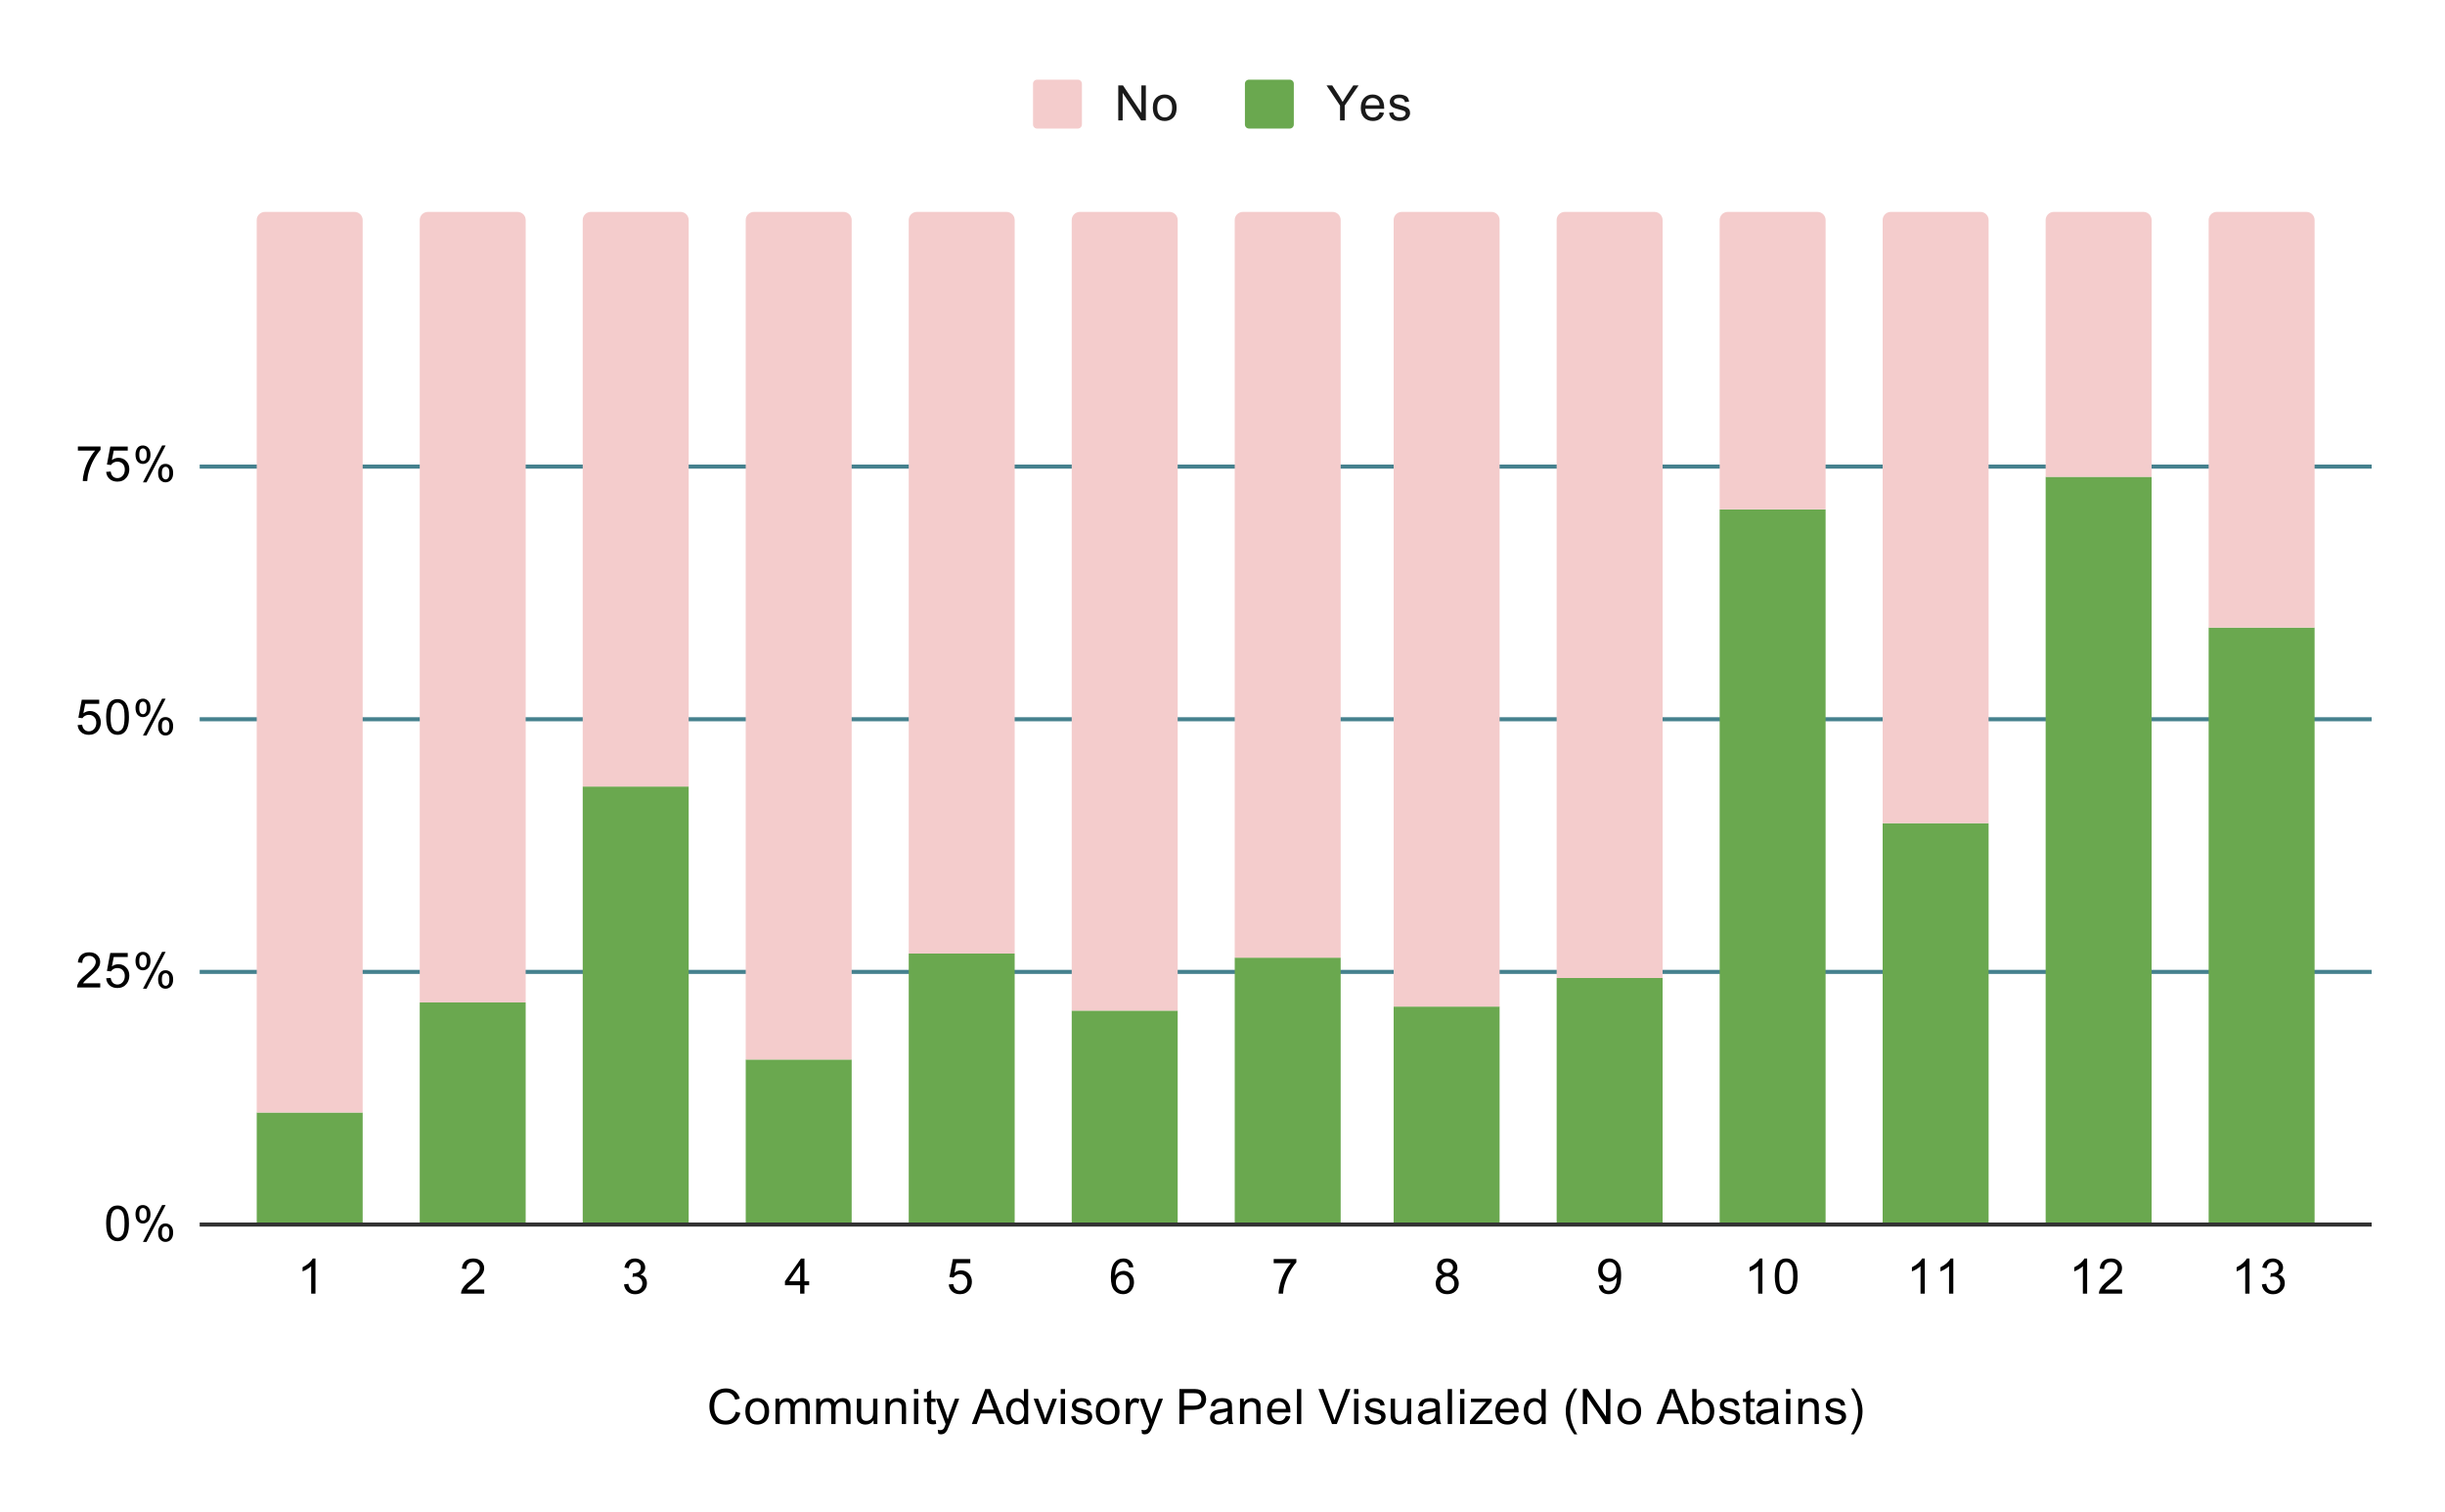 <svg version="1.1" viewBox="0.0 0.0 600.0 371.0" fill="none" stroke="none" stroke-linecap="square" stroke-miterlimit="10" width="600" height="371" xmlns:xlink="http://www.w3.org/1999/xlink" xmlns="http://www.w3.org/2000/svg"><path fill="#ffffff" d="M0 0L600.0 0L600.0 371.0L0 371.0L0 0Z" fill-rule="nonzero"/><path stroke="#333333" stroke-width="1.0" stroke-linecap="butt" d="M49.5 300.5L581.5 300.5" fill-rule="nonzero"/><path stroke="#45818e" stroke-width="1.0" stroke-linecap="butt" d="M49.5 238.5L581.5 238.5" fill-rule="nonzero"/><path stroke="#45818e" stroke-width="1.0" stroke-linecap="butt" d="M49.5 176.5L581.5 176.5" fill-rule="nonzero"/><path stroke="#45818e" stroke-width="1.0" stroke-linecap="butt" d="M49.5 114.5L581.5 114.5" fill-rule="nonzero"/><clipPath id="id_0"><path d="M49.55 51.917L581.45 51.917L581.45 300.45L49.55 300.45L49.55 51.917Z" clip-rule="nonzero"/></clipPath><path stroke="#000000" stroke-width="0.0" stroke-linecap="butt" stroke-opacity="0.0" clip-path="url(#id_0)" d="M89.0 300.0L63.0 300.0L63.0 273.0L89.0 273.0Z" fill-rule="nonzero"/><path fill="#6aa84f" clip-path="url(#id_0)" d="M89.0 300.0L63.0 300.0L63.0 273.0L89.0 273.0Z" fill-rule="nonzero"/><path stroke="#000000" stroke-width="0.0" stroke-linecap="butt" stroke-opacity="0.0" clip-path="url(#id_0)" d="M129.0 300.0L103.0 300.0L103.0 246.0L129.0 246.0Z" fill-rule="nonzero"/><path fill="#6aa84f" clip-path="url(#id_0)" d="M129.0 300.0L103.0 300.0L103.0 246.0L129.0 246.0Z" fill-rule="nonzero"/><path stroke="#000000" stroke-width="0.0" stroke-linecap="butt" stroke-opacity="0.0" clip-path="url(#id_0)" d="M169.0 300.0L143.0 300.0L143.0 193.0L169.0 193.0Z" fill-rule="nonzero"/><path fill="#6aa84f" clip-path="url(#id_0)" d="M169.0 300.0L143.0 300.0L143.0 193.0L169.0 193.0Z" fill-rule="nonzero"/><path stroke="#000000" stroke-width="0.0" stroke-linecap="butt" stroke-opacity="0.0" clip-path="url(#id_0)" d="M209.0 300.0L183.0 300.0L183.0 260.0L209.0 260.0Z" fill-rule="nonzero"/><path fill="#6aa84f" clip-path="url(#id_0)" d="M209.0 300.0L183.0 300.0L183.0 260.0L209.0 260.0Z" fill-rule="nonzero"/><path stroke="#000000" stroke-width="0.0" stroke-linecap="butt" stroke-opacity="0.0" clip-path="url(#id_0)" d="M249.0 300.0L223.0 300.0L223.0 234.0L249.0 234.0Z" fill-rule="nonzero"/><path fill="#6aa84f" clip-path="url(#id_0)" d="M249.0 300.0L223.0 300.0L223.0 234.0L249.0 234.0Z" fill-rule="nonzero"/><path stroke="#000000" stroke-width="0.0" stroke-linecap="butt" stroke-opacity="0.0" clip-path="url(#id_0)" d="M289.0 300.0L263.0 300.0L263.0 248.0L289.0 248.0Z" fill-rule="nonzero"/><path fill="#6aa84f" clip-path="url(#id_0)" d="M289.0 300.0L263.0 300.0L263.0 248.0L289.0 248.0Z" fill-rule="nonzero"/><path stroke="#000000" stroke-width="0.0" stroke-linecap="butt" stroke-opacity="0.0" clip-path="url(#id_0)" d="M329.0 300.0L303.0 300.0L303.0 235.0L329.0 235.0Z" fill-rule="nonzero"/><path fill="#6aa84f" clip-path="url(#id_0)" d="M329.0 300.0L303.0 300.0L303.0 235.0L329.0 235.0Z" fill-rule="nonzero"/><path stroke="#000000" stroke-width="0.0" stroke-linecap="butt" stroke-opacity="0.0" clip-path="url(#id_0)" d="M368.0 300.0L342.0 300.0L342.0 247.0L368.0 247.0Z" fill-rule="nonzero"/><path fill="#6aa84f" clip-path="url(#id_0)" d="M368.0 300.0L342.0 300.0L342.0 247.0L368.0 247.0Z" fill-rule="nonzero"/><path stroke="#000000" stroke-width="0.0" stroke-linecap="butt" stroke-opacity="0.0" clip-path="url(#id_0)" d="M408.0 300.0L382.0 300.0L382.0 240.0L408.0 240.0Z" fill-rule="nonzero"/><path fill="#6aa84f" clip-path="url(#id_0)" d="M408.0 300.0L382.0 300.0L382.0 240.0L408.0 240.0Z" fill-rule="nonzero"/><path stroke="#000000" stroke-width="0.0" stroke-linecap="butt" stroke-opacity="0.0" clip-path="url(#id_0)" d="M448.0 300.0L422.0 300.0L422.0 125.0L448.0 125.0Z" fill-rule="nonzero"/><path fill="#6aa84f" clip-path="url(#id_0)" d="M448.0 300.0L422.0 300.0L422.0 125.0L448.0 125.0Z" fill-rule="nonzero"/><path stroke="#000000" stroke-width="0.0" stroke-linecap="butt" stroke-opacity="0.0" clip-path="url(#id_0)" d="M488.0 300.0L462.0 300.0L462.0 202.0L488.0 202.0Z" fill-rule="nonzero"/><path fill="#6aa84f" clip-path="url(#id_0)" d="M488.0 300.0L462.0 300.0L462.0 202.0L488.0 202.0Z" fill-rule="nonzero"/><path stroke="#000000" stroke-width="0.0" stroke-linecap="butt" stroke-opacity="0.0" clip-path="url(#id_0)" d="M528.0 300.0L502.0 300.0L502.0 117.0L528.0 117.0Z" fill-rule="nonzero"/><path fill="#6aa84f" clip-path="url(#id_0)" d="M528.0 300.0L502.0 300.0L502.0 117.0L528.0 117.0Z" fill-rule="nonzero"/><path stroke="#000000" stroke-width="0.0" stroke-linecap="butt" stroke-opacity="0.0" clip-path="url(#id_0)" d="M568.0 300.0L542.0 300.0L542.0 154.0L568.0 154.0Z" fill-rule="nonzero"/><path fill="#6aa84f" clip-path="url(#id_0)" d="M568.0 300.0L542.0 300.0L542.0 154.0L568.0 154.0Z" fill-rule="nonzero"/><path stroke="#000000" stroke-width="0.0" stroke-linecap="butt" stroke-opacity="0.0" clip-path="url(#id_0)" d="M89.0 273.0L63.0 273.0L63.0 54.0C63.0 52.895 63.895 52.0 65.0 52.0L87.0 52.0C88.105 52.0 89.0 52.895 89.0 54.0Z" fill-rule="nonzero"/><path fill="#f4cccc" clip-path="url(#id_0)" d="M89.0 273.0L63.0 273.0L63.0 54.0C63.0 52.895 63.895 52.0 65.0 52.0L87.0 52.0C88.105 52.0 89.0 52.895 89.0 54.0Z" fill-rule="nonzero"/><path stroke="#000000" stroke-width="0.0" stroke-linecap="butt" stroke-opacity="0.0" clip-path="url(#id_0)" d="M129.0 246.0L103.0 246.0L103.0 54.0C103.0 52.895 103.895 52.0 105.0 52.0L127.0 52.0C128.105 52.0 129.0 52.895 129.0 54.0Z" fill-rule="nonzero"/><path fill="#f4cccc" clip-path="url(#id_0)" d="M129.0 246.0L103.0 246.0L103.0 54.0C103.0 52.895 103.895 52.0 105.0 52.0L127.0 52.0C128.105 52.0 129.0 52.895 129.0 54.0Z" fill-rule="nonzero"/><path stroke="#000000" stroke-width="0.0" stroke-linecap="butt" stroke-opacity="0.0" clip-path="url(#id_0)" d="M169.0 193.0L143.0 193.0L143.0 54.0C143.0 52.895 143.895 52.0 145.0 52.0L167.0 52.0C168.105 52.0 169.0 52.895 169.0 54.0Z" fill-rule="nonzero"/><path fill="#f4cccc" clip-path="url(#id_0)" d="M169.0 193.0L143.0 193.0L143.0 54.0C143.0 52.895 143.895 52.0 145.0 52.0L167.0 52.0C168.105 52.0 169.0 52.895 169.0 54.0Z" fill-rule="nonzero"/><path stroke="#000000" stroke-width="0.0" stroke-linecap="butt" stroke-opacity="0.0" clip-path="url(#id_0)" d="M209.0 260.0L183.0 260.0L183.0 54.0C183.0 52.895 183.895 52.0 185.0 52.0L207.0 52.0C208.105 52.0 209.0 52.895 209.0 54.0Z" fill-rule="nonzero"/><path fill="#f4cccc" clip-path="url(#id_0)" d="M209.0 260.0L183.0 260.0L183.0 54.0C183.0 52.895 183.895 52.0 185.0 52.0L207.0 52.0C208.105 52.0 209.0 52.895 209.0 54.0Z" fill-rule="nonzero"/><path stroke="#000000" stroke-width="0.0" stroke-linecap="butt" stroke-opacity="0.0" clip-path="url(#id_0)" d="M249.0 234.0L223.0 234.0L223.0 54.0C223.0 52.895 223.895 52.0 225.0 52.0L247.0 52.0C248.105 52.0 249.0 52.895 249.0 54.0Z" fill-rule="nonzero"/><path fill="#f4cccc" clip-path="url(#id_0)" d="M249.0 234.0L223.0 234.0L223.0 54.0C223.0 52.895 223.895 52.0 225.0 52.0L247.0 52.0C248.105 52.0 249.0 52.895 249.0 54.0Z" fill-rule="nonzero"/><path stroke="#000000" stroke-width="0.0" stroke-linecap="butt" stroke-opacity="0.0" clip-path="url(#id_0)" d="M289.0 248.0L263.0 248.0L263.0 54.0C263.0 52.895 263.895 52.0 265.0 52.0L287.0 52.0C288.105 52.0 289.0 52.895 289.0 54.0Z" fill-rule="nonzero"/><path fill="#f4cccc" clip-path="url(#id_0)" d="M289.0 248.0L263.0 248.0L263.0 54.0C263.0 52.895 263.895 52.0 265.0 52.0L287.0 52.0C288.105 52.0 289.0 52.895 289.0 54.0Z" fill-rule="nonzero"/><path stroke="#000000" stroke-width="0.0" stroke-linecap="butt" stroke-opacity="0.0" clip-path="url(#id_0)" d="M329.0 235.0L303.0 235.0L303.0 54.0C303.0 52.895 303.895 52.0 305.0 52.0L327.0 52.0C328.105 52.0 329.0 52.895 329.0 54.0Z" fill-rule="nonzero"/><path fill="#f4cccc" clip-path="url(#id_0)" d="M329.0 235.0L303.0 235.0L303.0 54.0C303.0 52.895 303.895 52.0 305.0 52.0L327.0 52.0C328.105 52.0 329.0 52.895 329.0 54.0Z" fill-rule="nonzero"/><path stroke="#000000" stroke-width="0.0" stroke-linecap="butt" stroke-opacity="0.0" clip-path="url(#id_0)" d="M368.0 247.0L342.0 247.0L342.0 54.0C342.0 52.895 342.895 52.0 344.0 52.0L366.0 52.0C367.105 52.0 368.0 52.895 368.0 54.0Z" fill-rule="nonzero"/><path fill="#f4cccc" clip-path="url(#id_0)" d="M368.0 247.0L342.0 247.0L342.0 54.0C342.0 52.895 342.895 52.0 344.0 52.0L366.0 52.0C367.105 52.0 368.0 52.895 368.0 54.0Z" fill-rule="nonzero"/><path stroke="#000000" stroke-width="0.0" stroke-linecap="butt" stroke-opacity="0.0" clip-path="url(#id_0)" d="M408.0 240.0L382.0 240.0L382.0 54.0C382.0 52.895 382.895 52.0 384.0 52.0L406.0 52.0C407.105 52.0 408.0 52.895 408.0 54.0Z" fill-rule="nonzero"/><path fill="#f4cccc" clip-path="url(#id_0)" d="M408.0 240.0L382.0 240.0L382.0 54.0C382.0 52.895 382.895 52.0 384.0 52.0L406.0 52.0C407.105 52.0 408.0 52.895 408.0 54.0Z" fill-rule="nonzero"/><path stroke="#000000" stroke-width="0.0" stroke-linecap="butt" stroke-opacity="0.0" clip-path="url(#id_0)" d="M448.0 125.0L422.0 125.0L422.0 54.0C422.0 52.895 422.895 52.0 424.0 52.0L446.0 52.0C447.105 52.0 448.0 52.895 448.0 54.0Z" fill-rule="nonzero"/><path fill="#f4cccc" clip-path="url(#id_0)" d="M448.0 125.0L422.0 125.0L422.0 54.0C422.0 52.895 422.895 52.0 424.0 52.0L446.0 52.0C447.105 52.0 448.0 52.895 448.0 54.0Z" fill-rule="nonzero"/><path stroke="#000000" stroke-width="0.0" stroke-linecap="butt" stroke-opacity="0.0" clip-path="url(#id_0)" d="M488.0 202.0L462.0 202.0L462.0 54.0C462.0 52.895 462.895 52.0 464.0 52.0L486.0 52.0C487.105 52.0 488.0 52.895 488.0 54.0Z" fill-rule="nonzero"/><path fill="#f4cccc" clip-path="url(#id_0)" d="M488.0 202.0L462.0 202.0L462.0 54.0C462.0 52.895 462.895 52.0 464.0 52.0L486.0 52.0C487.105 52.0 488.0 52.895 488.0 54.0Z" fill-rule="nonzero"/><path stroke="#000000" stroke-width="0.0" stroke-linecap="butt" stroke-opacity="0.0" clip-path="url(#id_0)" d="M528.0 117.0L502.0 117.0L502.0 54.0C502.0 52.895 502.895 52.0 504.0 52.0L526.0 52.0C527.105 52.0 528.0 52.895 528.0 54.0Z" fill-rule="nonzero"/><path fill="#f4cccc" clip-path="url(#id_0)" d="M528.0 117.0L502.0 117.0L502.0 54.0C502.0 52.895 502.895 52.0 504.0 52.0L526.0 52.0C527.105 52.0 528.0 52.895 528.0 54.0Z" fill-rule="nonzero"/><path stroke="#000000" stroke-width="0.0" stroke-linecap="butt" stroke-opacity="0.0" clip-path="url(#id_0)" d="M568.0 154.0L542.0 154.0L542.0 54.0C542.0 52.895 542.895 52.0 544.0 52.0L566.0 52.0C567.105 52.0 568.0 52.895 568.0 54.0Z" fill-rule="nonzero"/><path fill="#f4cccc" clip-path="url(#id_0)" d="M568.0 154.0L542.0 154.0L542.0 54.0C542.0 52.895 542.895 52.0 544.0 52.0L566.0 52.0C567.105 52.0 568.0 52.895 568.0 54.0Z" fill-rule="nonzero"/><path fill="#000000" d="M180.562 346.434L181.688 346.731Q181.328 348.122 180.406 348.856Q179.484 349.591 178.141 349.591Q176.75 349.591 175.875 349.028Q175.0 348.466 174.547 347.403Q174.094 346.325 174.094 345.091Q174.094 343.747 174.609 342.747Q175.125 341.747 176.062 341.231Q177.016 340.716 178.156 340.716Q179.438 340.716 180.312 341.372Q181.203 342.028 181.547 343.216L180.422 343.481Q180.125 342.544 179.547 342.122Q178.984 341.684 178.125 341.684Q177.141 341.684 176.469 342.169Q175.812 342.637 175.531 343.434Q175.266 344.231 175.266 345.091Q175.266 346.184 175.578 346.997Q175.906 347.809 176.578 348.216Q177.25 348.622 178.047 348.622Q179.0 348.622 179.656 348.075Q180.328 347.528 180.562 346.434ZM182.906 346.341Q182.906 344.606 183.859 343.778Q184.656 343.091 185.812 343.091Q187.094 343.091 187.906 343.934Q188.734 344.762 188.734 346.247Q188.734 347.45 188.375 348.137Q188.016 348.825 187.312 349.216Q186.625 349.591 185.812 349.591Q184.516 349.591 183.703 348.762Q182.906 347.919 182.906 346.341ZM183.984 346.341Q183.984 347.528 184.5 348.122Q185.031 348.716 185.812 348.716Q186.609 348.716 187.125 348.122Q187.641 347.528 187.641 346.309Q187.641 345.153 187.109 344.559Q186.594 343.966 185.812 343.966Q185.031 343.966 184.5 344.559Q183.984 345.137 183.984 346.341ZM190.297 349.45L190.297 343.231L191.234 343.231L191.234 344.106Q191.531 343.637 192.016 343.372Q192.5 343.091 193.125 343.091Q193.812 343.091 194.25 343.372Q194.703 343.653 194.875 344.169Q195.625 343.091 196.797 343.091Q197.734 343.091 198.219 343.606Q198.719 344.106 198.719 345.184L198.719 349.45L197.672 349.45L197.672 345.528Q197.672 344.903 197.562 344.622Q197.469 344.341 197.203 344.169Q196.938 343.997 196.562 343.997Q195.906 343.997 195.469 344.434Q195.047 344.872 195.047 345.841L195.047 349.45L193.984 349.45L193.984 345.403Q193.984 344.7 193.719 344.356Q193.469 343.997 192.891 343.997Q192.438 343.997 192.062 344.231Q191.688 344.466 191.516 344.919Q191.344 345.372 191.344 346.216L191.344 349.45L190.297 349.45ZM200.297 349.45L200.297 343.231L201.234 343.231L201.234 344.106Q201.531 343.637 202.016 343.372Q202.5 343.091 203.125 343.091Q203.812 343.091 204.25 343.372Q204.703 343.653 204.875 344.169Q205.625 343.091 206.797 343.091Q207.734 343.091 208.219 343.606Q208.719 344.106 208.719 345.184L208.719 349.45L207.672 349.45L207.672 345.528Q207.672 344.903 207.562 344.622Q207.469 344.341 207.203 344.169Q206.938 343.997 206.562 343.997Q205.906 343.997 205.469 344.434Q205.047 344.872 205.047 345.841L205.047 349.45L203.984 349.45L203.984 345.403Q203.984 344.7 203.719 344.356Q203.469 343.997 202.891 343.997Q202.438 343.997 202.062 344.231Q201.688 344.466 201.516 344.919Q201.344 345.372 201.344 346.216L201.344 349.45L200.297 349.45ZM214.375 349.45L214.375 348.528Q213.641 349.591 212.391 349.591Q211.844 349.591 211.359 349.387Q210.891 349.169 210.656 348.856Q210.422 348.528 210.328 348.059Q210.266 347.762 210.266 347.075L210.266 343.231L211.328 343.231L211.328 346.684Q211.328 347.497 211.391 347.794Q211.484 348.2 211.797 348.45Q212.125 348.684 212.609 348.684Q213.078 348.684 213.484 348.45Q213.906 348.2 214.078 347.778Q214.266 347.356 214.266 346.559L214.266 343.231L215.312 343.231L215.312 349.45L214.375 349.45ZM217.297 349.45L217.297 343.231L218.234 343.231L218.234 344.106Q218.922 343.091 220.219 343.091Q220.781 343.091 221.25 343.294Q221.734 343.497 221.969 343.825Q222.203 344.153 222.297 344.591Q222.344 344.887 222.344 345.622L222.344 349.45L221.297 349.45L221.297 345.669Q221.297 345.012 221.172 344.7Q221.047 344.387 220.734 344.2Q220.422 343.997 220.0 343.997Q219.328 343.997 218.828 344.434Q218.344 344.856 218.344 346.044L218.344 349.45L217.297 349.45ZM224.297 342.075L224.297 340.856L225.359 340.856L225.359 342.075L224.297 342.075ZM224.297 349.45L224.297 343.231L225.359 343.231L225.359 349.45L224.297 349.45ZM229.594 348.512L229.75 349.434Q229.297 349.528 228.953 349.528Q228.375 349.528 228.062 349.356Q227.75 349.169 227.609 348.872Q227.484 348.575 227.484 347.622L227.484 344.044L226.719 344.044L226.719 343.231L227.484 343.231L227.484 341.684L228.531 341.059L228.531 343.231L229.594 343.231L229.594 344.044L228.531 344.044L228.531 347.684Q228.531 348.137 228.578 348.262Q228.641 348.387 228.766 348.466Q228.891 348.544 229.125 348.544Q229.312 348.544 229.594 348.512ZM230.25 351.841L230.125 350.856Q230.469 350.95 230.734 350.95Q231.078 350.95 231.281 350.825Q231.5 350.716 231.641 350.512Q231.734 350.341 231.969 349.716Q231.984 349.637 232.062 349.466L229.688 343.231L230.828 343.231L232.125 346.825Q232.375 347.512 232.578 348.278Q232.766 347.544 233.016 346.856L234.344 343.231L235.391 343.231L233.031 349.559Q232.641 350.575 232.438 350.966Q232.156 351.497 231.781 351.731Q231.422 351.981 230.922 351.981Q230.625 351.981 230.25 351.841ZM238.484 349.45L241.781 340.856L243.0 340.856L246.516 349.45L245.234 349.45L244.219 346.841L240.641 346.841L239.688 349.45L238.484 349.45ZM240.969 345.919L243.875 345.919L242.984 343.544Q242.562 342.466 242.375 341.762Q242.203 342.591 241.906 343.403L240.969 345.919ZM251.328 349.45L251.328 348.669Q250.734 349.591 249.594 349.591Q248.844 349.591 248.219 349.184Q247.594 348.762 247.25 348.028Q246.906 347.294 246.906 346.341Q246.906 345.419 247.219 344.653Q247.531 343.887 248.156 343.497Q248.781 343.091 249.547 343.091Q250.109 343.091 250.547 343.325Q250.984 343.559 251.266 343.934L251.266 340.856L252.312 340.856L252.312 349.45L251.328 349.45ZM248.0 346.341Q248.0 347.544 248.5 348.137Q249.0 348.716 249.688 348.716Q250.375 348.716 250.859 348.153Q251.344 347.591 251.344 346.434Q251.344 345.153 250.844 344.559Q250.359 343.966 249.641 343.966Q248.938 343.966 248.469 344.544Q248.0 345.106 248.0 346.341ZM256.016 349.45L253.656 343.231L254.766 343.231L256.109 346.95Q256.312 347.559 256.5 348.2Q256.641 347.716 256.891 347.028L258.281 343.231L259.359 343.231L257.0 349.45L256.016 349.45ZM260.297 342.075L260.297 340.856L261.359 340.856L261.359 342.075L260.297 342.075ZM260.297 349.45L260.297 343.231L261.359 343.231L261.359 349.45L260.297 349.45ZM262.875 347.591L263.906 347.434Q264.0 348.059 264.391 348.387Q264.797 348.716 265.531 348.716Q266.25 348.716 266.594 348.434Q266.953 348.137 266.953 347.731Q266.953 347.372 266.641 347.169Q266.422 347.028 265.562 346.809Q264.406 346.512 263.953 346.309Q263.516 346.091 263.281 345.716Q263.047 345.341 263.047 344.872Q263.047 344.466 263.234 344.106Q263.422 343.747 263.75 343.512Q264.0 343.341 264.422 343.216Q264.844 343.091 265.344 343.091Q266.062 343.091 266.609 343.309Q267.172 343.512 267.438 343.872Q267.703 344.231 267.797 344.825L266.766 344.966Q266.703 344.497 266.359 344.231Q266.031 343.95 265.406 343.95Q264.688 343.95 264.375 344.2Q264.062 344.434 264.062 344.762Q264.062 344.966 264.188 345.122Q264.328 345.294 264.594 345.403Q264.75 345.466 265.531 345.669Q266.656 345.981 267.094 346.169Q267.531 346.356 267.781 346.716Q268.031 347.075 268.031 347.622Q268.031 348.153 267.719 348.622Q267.422 349.075 266.844 349.341Q266.266 349.591 265.531 349.591Q264.312 349.591 263.672 349.091Q263.047 348.575 262.875 347.591ZM268.906 346.341Q268.906 344.606 269.859 343.778Q270.656 343.091 271.812 343.091Q273.094 343.091 273.906 343.934Q274.734 344.762 274.734 346.247Q274.734 347.45 274.375 348.137Q274.016 348.825 273.312 349.216Q272.625 349.591 271.812 349.591Q270.516 349.591 269.703 348.762Q268.906 347.919 268.906 346.341ZM269.984 346.341Q269.984 347.528 270.5 348.122Q271.031 348.716 271.812 348.716Q272.609 348.716 273.125 348.122Q273.641 347.528 273.641 346.309Q273.641 345.153 273.109 344.559Q272.594 343.966 271.812 343.966Q271.031 343.966 270.5 344.559Q269.984 345.137 269.984 346.341ZM276.281 349.45L276.281 343.231L277.234 343.231L277.234 344.169Q277.594 343.512 277.891 343.309Q278.203 343.091 278.578 343.091Q279.109 343.091 279.656 343.419L279.297 344.403Q278.906 344.169 278.531 344.169Q278.172 344.169 277.891 344.387Q277.625 344.591 277.516 344.966Q277.328 345.528 277.328 346.184L277.328 349.45L276.281 349.45ZM280.25 351.841L280.125 350.856Q280.469 350.95 280.734 350.95Q281.078 350.95 281.281 350.825Q281.5 350.716 281.641 350.512Q281.734 350.341 281.969 349.716Q281.984 349.637 282.062 349.466L279.688 343.231L280.828 343.231L282.125 346.825Q282.375 347.512 282.578 348.278Q282.766 347.544 283.016 346.856L284.344 343.231L285.391 343.231L283.031 349.559Q282.641 350.575 282.438 350.966Q282.156 351.497 281.781 351.731Q281.422 351.981 280.922 351.981Q280.625 351.981 280.25 351.841ZM289.422 349.45L289.422 340.856L292.672 340.856Q293.516 340.856 293.969 340.934Q294.609 341.044 295.031 341.341Q295.469 341.637 295.719 342.169Q295.984 342.7 295.984 343.341Q295.984 344.434 295.281 345.2Q294.594 345.95 292.766 345.95L290.562 345.95L290.562 349.45L289.422 349.45ZM290.562 344.95L292.781 344.95Q293.891 344.95 294.344 344.544Q294.812 344.122 294.812 343.372Q294.812 342.841 294.531 342.466Q294.266 342.075 293.828 341.95Q293.531 341.872 292.766 341.872L290.562 341.872L290.562 344.95ZM301.359 348.684Q300.766 349.184 300.219 349.387Q299.688 349.591 299.062 349.591Q298.031 349.591 297.484 349.091Q296.938 348.591 296.938 347.809Q296.938 347.356 297.141 346.981Q297.344 346.591 297.688 346.372Q298.031 346.137 298.453 346.028Q298.75 345.934 299.391 345.856Q300.656 345.716 301.266 345.497Q301.266 345.278 301.266 345.231Q301.266 344.575 300.969 344.309Q300.562 343.966 299.766 343.966Q299.031 343.966 298.672 344.231Q298.312 344.481 298.141 345.137L297.109 344.997Q297.25 344.341 297.578 343.934Q297.906 343.528 298.516 343.309Q299.125 343.091 299.922 343.091Q300.719 343.091 301.219 343.278Q301.719 343.466 301.953 343.747Q302.188 344.028 302.281 344.466Q302.328 344.731 302.328 345.434L302.328 346.841Q302.328 348.309 302.391 348.7Q302.469 349.091 302.672 349.45L301.562 349.45Q301.406 349.122 301.359 348.684ZM301.266 346.325Q300.688 346.559 299.547 346.731Q298.891 346.825 298.625 346.95Q298.359 347.059 298.203 347.278Q298.062 347.497 298.062 347.778Q298.062 348.2 298.375 348.481Q298.703 348.762 299.312 348.762Q299.922 348.762 300.391 348.497Q300.875 348.231 301.094 347.762Q301.266 347.403 301.266 346.716L301.266 346.325ZM304.297 349.45L304.297 343.231L305.234 343.231L305.234 344.106Q305.922 343.091 307.219 343.091Q307.781 343.091 308.25 343.294Q308.734 343.497 308.969 343.825Q309.203 344.153 309.297 344.591Q309.344 344.887 309.344 345.622L309.344 349.45L308.297 349.45L308.297 345.669Q308.297 345.012 308.172 344.7Q308.047 344.387 307.734 344.2Q307.422 343.997 307.0 343.997Q306.328 343.997 305.828 344.434Q305.344 344.856 305.344 346.044L305.344 349.45L304.297 349.45ZM315.547 347.45L316.641 347.575Q316.391 348.528 315.688 349.059Q314.984 349.591 313.906 349.591Q312.547 349.591 311.734 348.747Q310.938 347.903 310.938 346.387Q310.938 344.825 311.75 343.966Q312.562 343.091 313.844 343.091Q315.094 343.091 315.875 343.934Q316.672 344.778 316.672 346.325Q316.672 346.419 316.672 346.606L312.031 346.606Q312.094 347.637 312.609 348.184Q313.125 348.716 313.906 348.716Q314.484 348.716 314.891 348.419Q315.312 348.106 315.547 347.45ZM312.094 345.747L315.562 345.747Q315.5 344.95 315.172 344.559Q314.656 343.95 313.859 343.95Q313.125 343.95 312.625 344.434Q312.141 344.919 312.094 345.747ZM318.266 349.45L318.266 340.856L319.328 340.856L319.328 349.45L318.266 349.45ZM326.875 349.45L323.547 340.856L324.781 340.856L327.016 347.106Q327.281 347.856 327.469 348.512Q327.672 347.809 327.938 347.106L330.25 340.856L331.406 340.856L328.047 349.45L326.875 349.45ZM332.297 342.075L332.297 340.856L333.359 340.856L333.359 342.075L332.297 342.075ZM332.297 349.45L332.297 343.231L333.359 343.231L333.359 349.45L332.297 349.45ZM334.875 347.591L335.906 347.434Q336.0 348.059 336.391 348.387Q336.797 348.716 337.531 348.716Q338.25 348.716 338.594 348.434Q338.953 348.137 338.953 347.731Q338.953 347.372 338.641 347.169Q338.422 347.028 337.562 346.809Q336.406 346.512 335.953 346.309Q335.516 346.091 335.281 345.716Q335.047 345.341 335.047 344.872Q335.047 344.466 335.234 344.106Q335.422 343.747 335.75 343.512Q336.0 343.341 336.422 343.216Q336.844 343.091 337.344 343.091Q338.062 343.091 338.609 343.309Q339.172 343.512 339.438 343.872Q339.703 344.231 339.797 344.825L338.766 344.966Q338.703 344.497 338.359 344.231Q338.031 343.95 337.406 343.95Q336.688 343.95 336.375 344.2Q336.062 344.434 336.062 344.762Q336.062 344.966 336.188 345.122Q336.328 345.294 336.594 345.403Q336.75 345.466 337.531 345.669Q338.656 345.981 339.094 346.169Q339.531 346.356 339.781 346.716Q340.031 347.075 340.031 347.622Q340.031 348.153 339.719 348.622Q339.422 349.075 338.844 349.341Q338.266 349.591 337.531 349.591Q336.312 349.591 335.672 349.091Q335.047 348.575 334.875 347.591ZM345.375 349.45L345.375 348.528Q344.641 349.591 343.391 349.591Q342.844 349.591 342.359 349.387Q341.891 349.169 341.656 348.856Q341.422 348.528 341.328 348.059Q341.266 347.762 341.266 347.075L341.266 343.231L342.328 343.231L342.328 346.684Q342.328 347.497 342.391 347.794Q342.484 348.2 342.797 348.45Q343.125 348.684 343.609 348.684Q344.078 348.684 344.484 348.45Q344.906 348.2 345.078 347.778Q345.266 347.356 345.266 346.559L345.266 343.231L346.312 343.231L346.312 349.45L345.375 349.45ZM352.359 348.684Q351.766 349.184 351.219 349.387Q350.688 349.591 350.062 349.591Q349.031 349.591 348.484 349.091Q347.938 348.591 347.938 347.809Q347.938 347.356 348.141 346.981Q348.344 346.591 348.688 346.372Q349.031 346.137 349.453 346.028Q349.75 345.934 350.391 345.856Q351.656 345.716 352.266 345.497Q352.266 345.278 352.266 345.231Q352.266 344.575 351.969 344.309Q351.562 343.966 350.766 343.966Q350.031 343.966 349.672 344.231Q349.312 344.481 349.141 345.137L348.109 344.997Q348.25 344.341 348.578 343.934Q348.906 343.528 349.516 343.309Q350.125 343.091 350.922 343.091Q351.719 343.091 352.219 343.278Q352.719 343.466 352.953 343.747Q353.188 344.028 353.281 344.466Q353.328 344.731 353.328 345.434L353.328 346.841Q353.328 348.309 353.391 348.7Q353.469 349.091 353.672 349.45L352.562 349.45Q352.406 349.122 352.359 348.684ZM352.266 346.325Q351.688 346.559 350.547 346.731Q349.891 346.825 349.625 346.95Q349.359 347.059 349.203 347.278Q349.062 347.497 349.062 347.778Q349.062 348.2 349.375 348.481Q349.703 348.762 350.312 348.762Q350.922 348.762 351.391 348.497Q351.875 348.231 352.094 347.762Q352.266 347.403 352.266 346.716L352.266 346.325ZM355.266 349.45L355.266 340.856L356.328 340.856L356.328 349.45L355.266 349.45ZM358.297 342.075L358.297 340.856L359.359 340.856L359.359 342.075L358.297 342.075ZM358.297 349.45L358.297 343.231L359.359 343.231L359.359 349.45L358.297 349.45ZM360.734 349.45L360.734 348.591L364.703 344.044Q364.016 344.075 363.5 344.075L360.969 344.075L360.969 343.231L366.062 343.231L366.062 343.919L362.688 347.872L362.031 348.591Q362.75 348.544 363.359 348.544L366.25 348.544L366.25 349.45L360.734 349.45ZM371.547 347.45L372.641 347.575Q372.391 348.528 371.688 349.059Q370.984 349.591 369.906 349.591Q368.547 349.591 367.734 348.747Q366.938 347.903 366.938 346.387Q366.938 344.825 367.75 343.966Q368.562 343.091 369.844 343.091Q371.094 343.091 371.875 343.934Q372.672 344.778 372.672 346.325Q372.672 346.419 372.672 346.606L368.031 346.606Q368.094 347.637 368.609 348.184Q369.125 348.716 369.906 348.716Q370.484 348.716 370.891 348.419Q371.312 348.106 371.547 347.45ZM368.094 345.747L371.562 345.747Q371.5 344.95 371.172 344.559Q370.656 343.95 369.859 343.95Q369.125 343.95 368.625 344.434Q368.141 344.919 368.094 345.747ZM378.328 349.45L378.328 348.669Q377.734 349.591 376.594 349.591Q375.844 349.591 375.219 349.184Q374.594 348.762 374.25 348.028Q373.906 347.294 373.906 346.341Q373.906 345.419 374.219 344.653Q374.531 343.887 375.156 343.497Q375.781 343.091 376.547 343.091Q377.109 343.091 377.547 343.325Q377.984 343.559 378.266 343.934L378.266 340.856L379.312 340.856L379.312 349.45L378.328 349.45ZM375.0 346.341Q375.0 347.544 375.5 348.137Q376.0 348.716 376.688 348.716Q377.375 348.716 377.859 348.153Q378.344 347.591 378.344 346.434Q378.344 345.153 377.844 344.559Q377.359 343.966 376.641 343.966Q375.938 343.966 375.469 344.544Q375.0 345.106 375.0 346.341ZM386.312 351.981Q385.438 350.872 384.828 349.403Q384.234 347.919 384.234 346.341Q384.234 344.95 384.672 343.669Q385.203 342.184 386.312 340.716L387.062 340.716Q386.359 341.934 386.125 342.45Q385.766 343.262 385.562 344.137Q385.312 345.231 385.312 346.341Q385.312 349.169 387.062 351.981L386.312 351.981ZM388.422 349.45L388.422 340.856L389.578 340.856L394.094 347.606L394.094 340.856L395.188 340.856L395.188 349.45L394.016 349.45L389.5 342.7L389.5 349.45L388.422 349.45ZM396.906 346.341Q396.906 344.606 397.859 343.778Q398.656 343.091 399.812 343.091Q401.094 343.091 401.906 343.934Q402.734 344.762 402.734 346.247Q402.734 347.45 402.375 348.137Q402.016 348.825 401.312 349.216Q400.625 349.591 399.812 349.591Q398.516 349.591 397.703 348.762Q396.906 347.919 396.906 346.341ZM397.984 346.341Q397.984 347.528 398.5 348.122Q399.031 348.716 399.812 348.716Q400.609 348.716 401.125 348.122Q401.641 347.528 401.641 346.309Q401.641 345.153 401.109 344.559Q400.594 343.966 399.812 343.966Q399.031 343.966 398.5 344.559Q397.984 345.137 397.984 346.341ZM406.484 349.45L409.781 340.856L411.0 340.856L414.516 349.45L413.234 349.45L412.219 346.841L408.641 346.841L407.688 349.45L406.484 349.45ZM408.969 345.919L411.875 345.919L410.984 343.544Q410.562 342.466 410.375 341.762Q410.203 342.591 409.906 343.403L408.969 345.919ZM416.266 349.45L415.281 349.45L415.281 340.856L416.344 340.856L416.344 343.919Q417.016 343.091 418.047 343.091Q418.625 343.091 419.125 343.325Q419.641 343.544 419.969 343.966Q420.312 344.387 420.5 344.981Q420.688 345.575 420.688 346.247Q420.688 347.841 419.891 348.716Q419.094 349.591 418.0 349.591Q416.891 349.591 416.266 348.669L416.266 349.45ZM416.25 346.294Q416.25 347.403 416.562 347.903Q417.062 348.716 417.906 348.716Q418.594 348.716 419.094 348.122Q419.609 347.528 419.609 346.325Q419.609 345.106 419.125 344.528Q418.641 343.95 417.953 343.95Q417.266 343.95 416.75 344.559Q416.25 345.153 416.25 346.294ZM421.875 347.591L422.906 347.434Q423.0 348.059 423.391 348.387Q423.797 348.716 424.531 348.716Q425.25 348.716 425.594 348.434Q425.953 348.137 425.953 347.731Q425.953 347.372 425.641 347.169Q425.422 347.028 424.562 346.809Q423.406 346.512 422.953 346.309Q422.516 346.091 422.281 345.716Q422.047 345.341 422.047 344.872Q422.047 344.466 422.234 344.106Q422.422 343.747 422.75 343.512Q423.0 343.341 423.422 343.216Q423.844 343.091 424.344 343.091Q425.062 343.091 425.609 343.309Q426.172 343.512 426.438 343.872Q426.703 344.231 426.797 344.825L425.766 344.966Q425.703 344.497 425.359 344.231Q425.031 343.95 424.406 343.95Q423.688 343.95 423.375 344.2Q423.062 344.434 423.062 344.762Q423.062 344.966 423.188 345.122Q423.328 345.294 423.594 345.403Q423.75 345.466 424.531 345.669Q425.656 345.981 426.094 346.169Q426.531 346.356 426.781 346.716Q427.031 347.075 427.031 347.622Q427.031 348.153 426.719 348.622Q426.422 349.075 425.844 349.341Q425.266 349.591 424.531 349.591Q423.312 349.591 422.672 349.091Q422.047 348.575 421.875 347.591ZM430.594 348.512L430.75 349.434Q430.297 349.528 429.953 349.528Q429.375 349.528 429.062 349.356Q428.75 349.169 428.609 348.872Q428.484 348.575 428.484 347.622L428.484 344.044L427.719 344.044L427.719 343.231L428.484 343.231L428.484 341.684L429.531 341.059L429.531 343.231L430.594 343.231L430.594 344.044L429.531 344.044L429.531 347.684Q429.531 348.137 429.578 348.262Q429.641 348.387 429.766 348.466Q429.891 348.544 430.125 348.544Q430.312 348.544 430.594 348.512ZM435.359 348.684Q434.766 349.184 434.219 349.387Q433.688 349.591 433.062 349.591Q432.031 349.591 431.484 349.091Q430.938 348.591 430.938 347.809Q430.938 347.356 431.141 346.981Q431.344 346.591 431.688 346.372Q432.031 346.137 432.453 346.028Q432.75 345.934 433.391 345.856Q434.656 345.716 435.266 345.497Q435.266 345.278 435.266 345.231Q435.266 344.575 434.969 344.309Q434.562 343.966 433.766 343.966Q433.031 343.966 432.672 344.231Q432.312 344.481 432.141 345.137L431.109 344.997Q431.25 344.341 431.578 343.934Q431.906 343.528 432.516 343.309Q433.125 343.091 433.922 343.091Q434.719 343.091 435.219 343.278Q435.719 343.466 435.953 343.747Q436.188 344.028 436.281 344.466Q436.328 344.731 436.328 345.434L436.328 346.841Q436.328 348.309 436.391 348.7Q436.469 349.091 436.672 349.45L435.562 349.45Q435.406 349.122 435.359 348.684ZM435.266 346.325Q434.688 346.559 433.547 346.731Q432.891 346.825 432.625 346.95Q432.359 347.059 432.203 347.278Q432.062 347.497 432.062 347.778Q432.062 348.2 432.375 348.481Q432.703 348.762 433.312 348.762Q433.922 348.762 434.391 348.497Q434.875 348.231 435.094 347.762Q435.266 347.403 435.266 346.716L435.266 346.325ZM438.297 342.075L438.297 340.856L439.359 340.856L439.359 342.075L438.297 342.075ZM438.297 349.45L438.297 343.231L439.359 343.231L439.359 349.45L438.297 349.45ZM441.297 349.45L441.297 343.231L442.234 343.231L442.234 344.106Q442.922 343.091 444.219 343.091Q444.781 343.091 445.25 343.294Q445.734 343.497 445.969 343.825Q446.203 344.153 446.297 344.591Q446.344 344.887 446.344 345.622L446.344 349.45L445.297 349.45L445.297 345.669Q445.297 345.012 445.172 344.7Q445.047 344.387 444.734 344.2Q444.422 343.997 444.0 343.997Q443.328 343.997 442.828 344.434Q442.344 344.856 442.344 346.044L442.344 349.45L441.297 349.45ZM447.875 347.591L448.906 347.434Q449.0 348.059 449.391 348.387Q449.797 348.716 450.531 348.716Q451.25 348.716 451.594 348.434Q451.953 348.137 451.953 347.731Q451.953 347.372 451.641 347.169Q451.422 347.028 450.562 346.809Q449.406 346.512 448.953 346.309Q448.516 346.091 448.281 345.716Q448.047 345.341 448.047 344.872Q448.047 344.466 448.234 344.106Q448.422 343.747 448.75 343.512Q449.0 343.341 449.422 343.216Q449.844 343.091 450.344 343.091Q451.062 343.091 451.609 343.309Q452.172 343.512 452.438 343.872Q452.703 344.231 452.797 344.825L451.766 344.966Q451.703 344.497 451.359 344.231Q451.031 343.95 450.406 343.95Q449.688 343.95 449.375 344.2Q449.062 344.434 449.062 344.762Q449.062 344.966 449.188 345.122Q449.328 345.294 449.594 345.403Q449.75 345.466 450.531 345.669Q451.656 345.981 452.094 346.169Q452.531 346.356 452.781 346.716Q453.031 347.075 453.031 347.622Q453.031 348.153 452.719 348.622Q452.422 349.075 451.844 349.341Q451.266 349.591 450.531 349.591Q449.312 349.591 448.672 349.091Q448.047 348.575 447.875 347.591ZM454.984 351.981L454.234 351.981Q455.984 349.169 455.984 346.341Q455.984 345.247 455.734 344.153Q455.531 343.278 455.172 342.466Q454.938 341.95 454.234 340.716L454.984 340.716Q456.078 342.184 456.609 343.669Q457.062 344.95 457.062 346.341Q457.062 347.919 456.453 349.403Q455.844 350.872 454.984 351.981Z" fill-rule="nonzero"/><path fill="#000000" d="M26.05 300.216Q26.05 298.684 26.363 297.762Q26.675 296.825 27.284 296.325Q27.909 295.825 28.847 295.825Q29.534 295.825 30.05 296.106Q30.581 296.387 30.925 296.919Q31.269 297.434 31.456 298.184Q31.644 298.934 31.644 300.216Q31.644 301.731 31.331 302.653Q31.034 303.575 30.409 304.091Q29.8 304.591 28.847 304.591Q27.613 304.591 26.894 303.7Q26.05 302.637 26.05 300.216ZM27.128 300.216Q27.128 302.325 27.628 303.028Q28.128 303.731 28.847 303.731Q29.581 303.731 30.066 303.028Q30.566 302.325 30.566 300.216Q30.566 298.091 30.066 297.403Q29.581 296.7 28.831 296.7Q28.113 296.7 27.675 297.309Q27.128 298.091 27.128 300.216ZM33.253 297.919Q33.253 296.997 33.706 296.356Q34.175 295.716 35.05 295.716Q35.862 295.716 36.394 296.294Q36.925 296.872 36.925 297.981Q36.925 299.075 36.378 299.669Q35.847 300.247 35.066 300.247Q34.284 300.247 33.769 299.669Q33.253 299.091 33.253 297.919ZM35.081 296.434Q34.691 296.434 34.425 296.778Q34.175 297.122 34.175 298.028Q34.175 298.856 34.425 299.2Q34.691 299.528 35.081 299.528Q35.487 299.528 35.737 299.184Q36.003 298.841 36.003 297.95Q36.003 297.106 35.737 296.778Q35.472 296.434 35.081 296.434ZM35.081 304.762L39.784 295.716L40.644 295.716L35.956 304.762L35.081 304.762ZM38.8 302.434Q38.8 301.512 39.253 300.872Q39.722 300.231 40.612 300.231Q41.425 300.231 41.956 300.809Q42.487 301.372 42.487 302.497Q42.487 303.591 41.941 304.184Q41.409 304.762 40.612 304.762Q39.847 304.762 39.316 304.184Q38.8 303.606 38.8 302.434ZM40.644 300.95Q40.237 300.95 39.972 301.294Q39.722 301.637 39.722 302.544Q39.722 303.356 39.987 303.7Q40.253 304.044 40.644 304.044Q41.034 304.044 41.3 303.7Q41.566 303.356 41.566 302.45Q41.566 301.622 41.3 301.294Q41.034 300.95 40.644 300.95Z" fill-rule="nonzero"/><path fill="#000000" d="M24.597 241.301L24.597 242.317L18.909 242.317Q18.909 241.942 19.034 241.582Q19.253 241.004 19.722 240.442Q20.206 239.879 21.113 239.145Q22.519 237.989 23.003 237.317Q23.503 236.645 23.503 236.051Q23.503 235.426 23.05 235.004Q22.597 234.567 21.878 234.567Q21.113 234.567 20.659 235.02Q20.206 235.473 20.191 236.285L19.113 236.176Q19.222 234.957 19.941 234.332Q20.675 233.692 21.909 233.692Q23.144 233.692 23.863 234.379Q24.581 235.067 24.581 236.082Q24.581 236.598 24.363 237.098Q24.159 237.582 23.659 238.145Q23.175 238.692 22.05 239.645Q21.097 240.442 20.816 240.739Q20.55 241.02 20.378 241.301L24.597 241.301ZM26.05 240.067L27.159 239.973Q27.284 240.785 27.722 241.192Q28.175 241.598 28.816 241.598Q29.566 241.598 30.097 241.02Q30.628 240.442 30.628 239.504Q30.628 238.598 30.113 238.082Q29.613 237.551 28.784 237.551Q28.284 237.551 27.863 237.785Q27.456 238.02 27.222 238.379L26.238 238.254L27.066 233.848L31.347 233.848L31.347 234.848L27.909 234.848L27.456 237.16Q28.222 236.614 29.066 236.614Q30.191 236.614 30.956 237.395Q31.738 238.176 31.738 239.41Q31.738 240.567 31.066 241.426Q30.238 242.457 28.816 242.457Q27.644 242.457 26.894 241.801Q26.159 241.145 26.05 240.067ZM33.253 235.785Q33.253 234.864 33.706 234.223Q34.175 233.582 35.05 233.582Q35.862 233.582 36.394 234.16Q36.925 234.739 36.925 235.848Q36.925 236.942 36.378 237.535Q35.847 238.114 35.066 238.114Q34.284 238.114 33.769 237.535Q33.253 236.957 33.253 235.785ZM35.081 234.301Q34.691 234.301 34.425 234.645Q34.175 234.989 34.175 235.895Q34.175 236.723 34.425 237.067Q34.691 237.395 35.081 237.395Q35.487 237.395 35.737 237.051Q36.003 236.707 36.003 235.817Q36.003 234.973 35.737 234.645Q35.472 234.301 35.081 234.301ZM35.081 242.629L39.784 233.582L40.644 233.582L35.956 242.629L35.081 242.629ZM38.8 240.301Q38.8 239.379 39.253 238.739Q39.722 238.098 40.612 238.098Q41.425 238.098 41.956 238.676Q42.487 239.239 42.487 240.364Q42.487 241.457 41.941 242.051Q41.409 242.629 40.612 242.629Q39.847 242.629 39.316 242.051Q38.8 241.473 38.8 240.301ZM40.644 238.817Q40.237 238.817 39.972 239.16Q39.722 239.504 39.722 240.41Q39.722 241.223 39.987 241.567Q40.253 241.91 40.644 241.91Q41.034 241.91 41.3 241.567Q41.566 241.223 41.566 240.317Q41.566 239.489 41.3 239.16Q41.034 238.817 40.644 238.817Z" fill-rule="nonzero"/><path fill="#000000" d="M19.05 177.933L20.159 177.84Q20.284 178.652 20.722 179.058Q21.175 179.465 21.816 179.465Q22.566 179.465 23.097 178.886Q23.628 178.308 23.628 177.371Q23.628 176.465 23.113 175.949Q22.613 175.418 21.784 175.418Q21.284 175.418 20.863 175.652Q20.456 175.886 20.222 176.246L19.238 176.121L20.066 171.715L24.347 171.715L24.347 172.715L20.909 172.715L20.456 175.027Q21.222 174.48 22.066 174.48Q23.191 174.48 23.956 175.261Q24.738 176.043 24.738 177.277Q24.738 178.433 24.066 179.293Q23.238 180.324 21.816 180.324Q20.644 180.324 19.894 179.668Q19.159 179.011 19.05 177.933ZM26.05 175.949Q26.05 174.418 26.363 173.496Q26.675 172.558 27.284 172.058Q27.909 171.558 28.847 171.558Q29.534 171.558 30.05 171.84Q30.581 172.121 30.925 172.652Q31.269 173.168 31.456 173.918Q31.644 174.668 31.644 175.949Q31.644 177.465 31.331 178.386Q31.034 179.308 30.409 179.824Q29.8 180.324 28.847 180.324Q27.613 180.324 26.894 179.433Q26.05 178.371 26.05 175.949ZM27.128 175.949Q27.128 178.058 27.628 178.761Q28.128 179.465 28.847 179.465Q29.581 179.465 30.066 178.761Q30.566 178.058 30.566 175.949Q30.566 173.824 30.066 173.136Q29.581 172.433 28.831 172.433Q28.113 172.433 27.675 173.043Q27.128 173.824 27.128 175.949ZM33.253 173.652Q33.253 172.73 33.706 172.09Q34.175 171.449 35.05 171.449Q35.862 171.449 36.394 172.027Q36.925 172.605 36.925 173.715Q36.925 174.808 36.378 175.402Q35.847 175.98 35.066 175.98Q34.284 175.98 33.769 175.402Q33.253 174.824 33.253 173.652ZM35.081 172.168Q34.691 172.168 34.425 172.511Q34.175 172.855 34.175 173.761Q34.175 174.59 34.425 174.933Q34.691 175.261 35.081 175.261Q35.487 175.261 35.737 174.918Q36.003 174.574 36.003 173.683Q36.003 172.84 35.737 172.511Q35.472 172.168 35.081 172.168ZM35.081 180.496L39.784 171.449L40.644 171.449L35.956 180.496L35.081 180.496ZM38.8 178.168Q38.8 177.246 39.253 176.605Q39.722 175.965 40.612 175.965Q41.425 175.965 41.956 176.543Q42.487 177.105 42.487 178.23Q42.487 179.324 41.941 179.918Q41.409 180.496 40.612 180.496Q39.847 180.496 39.316 179.918Q38.8 179.34 38.8 178.168ZM40.644 176.683Q40.237 176.683 39.972 177.027Q39.722 177.371 39.722 178.277Q39.722 179.09 39.987 179.433Q40.253 179.777 40.644 179.777Q41.034 179.777 41.3 179.433Q41.566 179.09 41.566 178.183Q41.566 177.355 41.3 177.027Q41.034 176.683 40.644 176.683Z" fill-rule="nonzero"/><path fill="#000000" d="M19.113 110.581L19.113 109.566L24.675 109.566L24.675 110.394Q23.863 111.269 23.05 112.722Q22.253 114.159 21.816 115.691Q21.488 116.769 21.409 118.05L20.316 118.05Q20.331 117.034 20.706 115.597Q21.097 114.159 21.8 112.831Q22.519 111.503 23.331 110.581L19.113 110.581ZM26.05 115.8L27.159 115.706Q27.284 116.519 27.722 116.925Q28.175 117.331 28.816 117.331Q29.566 117.331 30.097 116.753Q30.628 116.175 30.628 115.237Q30.628 114.331 30.113 113.816Q29.613 113.284 28.784 113.284Q28.284 113.284 27.863 113.519Q27.456 113.753 27.222 114.112L26.238 113.987L27.066 109.581L31.347 109.581L31.347 110.581L27.909 110.581L27.456 112.894Q28.222 112.347 29.066 112.347Q30.191 112.347 30.956 113.128Q31.738 113.909 31.738 115.144Q31.738 116.3 31.066 117.159Q30.238 118.191 28.816 118.191Q27.644 118.191 26.894 117.534Q26.159 116.878 26.05 115.8ZM33.253 111.519Q33.253 110.597 33.706 109.956Q34.175 109.316 35.05 109.316Q35.862 109.316 36.394 109.894Q36.925 110.472 36.925 111.581Q36.925 112.675 36.378 113.269Q35.847 113.847 35.066 113.847Q34.284 113.847 33.769 113.269Q33.253 112.691 33.253 111.519ZM35.081 110.034Q34.691 110.034 34.425 110.378Q34.175 110.722 34.175 111.628Q34.175 112.456 34.425 112.8Q34.691 113.128 35.081 113.128Q35.487 113.128 35.737 112.784Q36.003 112.441 36.003 111.55Q36.003 110.706 35.737 110.378Q35.472 110.034 35.081 110.034ZM35.081 118.362L39.784 109.316L40.644 109.316L35.956 118.362L35.081 118.362ZM38.8 116.034Q38.8 115.112 39.253 114.472Q39.722 113.831 40.612 113.831Q41.425 113.831 41.956 114.409Q42.487 114.972 42.487 116.097Q42.487 117.191 41.941 117.784Q41.409 118.362 40.612 118.362Q39.847 118.362 39.316 117.784Q38.8 117.206 38.8 116.034ZM40.644 114.55Q40.237 114.55 39.972 114.894Q39.722 115.237 39.722 116.144Q39.722 116.956 39.987 117.3Q40.253 117.644 40.644 117.644Q41.034 117.644 41.3 117.3Q41.566 116.956 41.566 116.05Q41.566 115.222 41.3 114.894Q41.034 114.55 40.644 114.55Z" fill-rule="nonzero"/><path fill="#000000" d="M77.413 317.45L76.366 317.45L76.366 310.731Q75.975 311.091 75.35 311.466Q74.741 311.825 74.256 311.997L74.256 310.981Q75.131 310.559 75.788 309.981Q76.459 309.387 76.741 308.825L77.413 308.825L77.413 317.45Z" fill-rule="nonzero"/><path fill="#000000" d="M118.833 316.434L118.833 317.45L113.146 317.45Q113.146 317.075 113.271 316.716Q113.49 316.137 113.958 315.575Q114.443 315.012 115.349 314.278Q116.755 313.122 117.24 312.45Q117.74 311.778 117.74 311.184Q117.74 310.559 117.287 310.137Q116.833 309.7 116.115 309.7Q115.349 309.7 114.896 310.153Q114.443 310.606 114.427 311.419L113.349 311.309Q113.458 310.091 114.177 309.466Q114.912 308.825 116.146 308.825Q117.38 308.825 118.099 309.512Q118.818 310.2 118.818 311.216Q118.818 311.731 118.599 312.231Q118.396 312.716 117.896 313.278Q117.412 313.825 116.287 314.778Q115.333 315.575 115.052 315.872Q114.787 316.153 114.615 316.434L118.833 316.434Z" fill-rule="nonzero"/><path fill="#000000" d="M153.129 315.184L154.192 315.044Q154.364 315.934 154.801 316.341Q155.239 316.731 155.864 316.731Q156.614 316.731 157.129 316.216Q157.645 315.7 157.645 314.934Q157.645 314.216 157.16 313.747Q156.692 313.262 155.957 313.262Q155.66 313.262 155.207 313.387L155.332 312.45Q155.442 312.466 155.504 312.466Q156.176 312.466 156.707 312.122Q157.254 311.762 157.254 311.028Q157.254 310.45 156.864 310.075Q156.473 309.684 155.848 309.684Q155.239 309.684 154.817 310.075Q154.41 310.466 154.301 311.231L153.239 311.044Q153.426 309.997 154.114 309.419Q154.801 308.825 155.817 308.825Q156.52 308.825 157.114 309.137Q157.707 309.434 158.02 309.95Q158.332 310.466 158.332 311.059Q158.332 311.606 158.035 312.075Q157.739 312.528 157.16 312.794Q157.91 312.966 158.332 313.528Q158.754 314.075 158.754 314.919Q158.754 316.044 157.926 316.825Q157.114 317.606 155.864 317.606Q154.739 317.606 153.989 316.934Q153.239 316.247 153.129 315.184Z" fill-rule="nonzero"/><path fill="#000000" d="M196.347 317.45L196.347 315.387L192.628 315.387L192.628 314.419L196.55 308.856L197.409 308.856L197.409 314.419L198.566 314.419L198.566 315.387L197.409 315.387L197.409 317.45L196.347 317.45ZM196.347 314.419L196.347 310.559L193.659 314.419L196.347 314.419Z" fill-rule="nonzero"/><path fill="#000000" d="M232.815 315.2L233.924 315.106Q234.049 315.919 234.486 316.325Q234.94 316.731 235.58 316.731Q236.33 316.731 236.861 316.153Q237.393 315.575 237.393 314.637Q237.393 313.731 236.877 313.216Q236.377 312.684 235.549 312.684Q235.049 312.684 234.627 312.919Q234.221 313.153 233.986 313.512L233.002 313.387L233.83 308.981L238.111 308.981L238.111 309.981L234.674 309.981L234.221 312.294Q234.986 311.747 235.83 311.747Q236.955 311.747 237.721 312.528Q238.502 313.309 238.502 314.544Q238.502 315.7 237.83 316.559Q237.002 317.591 235.58 317.591Q234.408 317.591 233.658 316.934Q232.924 316.278 232.815 315.2Z" fill-rule="nonzero"/><path fill="#000000" d="M278.126 310.966L277.079 311.044Q276.939 310.419 276.689 310.137Q276.251 309.684 275.626 309.684Q275.126 309.684 274.735 309.966Q274.251 310.341 273.954 311.044Q273.673 311.731 273.657 313.012Q274.032 312.434 274.579 312.153Q275.142 311.872 275.751 311.872Q276.798 311.872 277.532 312.653Q278.282 313.434 278.282 314.653Q278.282 315.466 277.923 316.169Q277.579 316.856 276.97 317.231Q276.36 317.591 275.595 317.591Q274.267 317.591 273.439 316.622Q272.61 315.653 272.61 313.434Q272.61 310.934 273.532 309.809Q274.329 308.825 275.689 308.825Q276.704 308.825 277.345 309.403Q278.001 309.966 278.126 310.966ZM273.829 314.669Q273.829 315.216 274.048 315.716Q274.282 316.2 274.689 316.466Q275.11 316.731 275.579 316.731Q276.235 316.731 276.72 316.2Q277.204 315.653 277.204 314.731Q277.204 313.841 276.72 313.325Q276.251 312.809 275.532 312.809Q274.814 312.809 274.314 313.325Q273.829 313.841 273.829 314.669Z" fill-rule="nonzero"/><path fill="#000000" d="M312.562 309.981L312.562 308.966L318.125 308.966L318.125 309.794Q317.312 310.669 316.5 312.122Q315.703 313.559 315.266 315.091Q314.938 316.169 314.859 317.45L313.766 317.45Q313.781 316.434 314.156 314.997Q314.547 313.559 315.25 312.231Q315.969 310.903 316.781 309.981L312.562 309.981Z" fill-rule="nonzero"/><path fill="#000000" d="M353.968 312.794Q353.311 312.544 352.983 312.106Q352.671 311.653 352.671 311.044Q352.671 310.106 353.343 309.466Q354.03 308.825 355.14 308.825Q356.265 308.825 356.952 309.481Q357.64 310.137 357.64 311.075Q357.64 311.669 357.327 312.106Q357.015 312.544 356.374 312.794Q357.171 313.044 357.577 313.622Q357.983 314.2 357.983 314.997Q357.983 316.091 357.202 316.841Q356.436 317.591 355.155 317.591Q353.89 317.591 353.108 316.841Q352.327 316.091 352.327 314.966Q352.327 314.122 352.749 313.559Q353.186 312.997 353.968 312.794ZM353.749 310.997Q353.749 311.606 354.14 311.997Q354.546 312.387 355.171 312.387Q355.78 312.387 356.171 312.012Q356.561 311.622 356.561 311.059Q356.561 310.481 356.155 310.091Q355.749 309.684 355.155 309.684Q354.546 309.684 354.14 310.075Q353.749 310.466 353.749 310.997ZM353.421 314.966Q353.421 315.419 353.624 315.841Q353.843 316.262 354.265 316.497Q354.686 316.731 355.171 316.731Q355.921 316.731 356.405 316.247Q356.905 315.762 356.905 315.012Q356.905 314.247 356.405 313.747Q355.905 313.247 355.14 313.247Q354.39 313.247 353.905 313.747Q353.421 314.231 353.421 314.966Z" fill-rule="nonzero"/><path fill="#000000" d="M392.342 315.466L393.357 315.372Q393.482 316.091 393.842 316.419Q394.217 316.731 394.779 316.731Q395.264 316.731 395.623 316.512Q395.998 316.278 396.232 315.919Q396.467 315.544 396.623 314.919Q396.779 314.278 396.779 313.622Q396.779 313.544 396.779 313.403Q396.467 313.903 395.92 314.231Q395.373 314.544 394.732 314.544Q393.654 314.544 392.92 313.778Q392.185 312.997 392.185 311.731Q392.185 310.419 392.951 309.622Q393.732 308.825 394.889 308.825Q395.717 308.825 396.404 309.278Q397.107 309.731 397.467 310.575Q397.826 311.403 397.826 312.981Q397.826 314.622 397.467 315.606Q397.123 316.575 396.404 317.091Q395.701 317.591 394.764 317.591Q393.748 317.591 393.107 317.044Q392.467 316.481 392.342 315.466ZM396.654 311.669Q396.654 310.762 396.17 310.231Q395.701 309.7 395.014 309.7Q394.31 309.7 393.779 310.278Q393.264 310.841 393.264 311.762Q393.264 312.575 393.764 313.091Q394.264 313.606 394.982 313.606Q395.717 313.606 396.185 313.091Q396.654 312.575 396.654 311.669Z" fill-rule="nonzero"/><path fill="#000000" d="M432.497 317.45L431.45 317.45L431.45 310.731Q431.059 311.091 430.434 311.466Q429.825 311.825 429.341 311.997L429.341 310.981Q430.216 310.559 430.872 309.981Q431.544 309.387 431.825 308.825L432.497 308.825L432.497 317.45ZM435.528 313.216Q435.528 311.684 435.841 310.762Q436.153 309.825 436.762 309.325Q437.387 308.825 438.325 308.825Q439.012 308.825 439.528 309.106Q440.059 309.387 440.403 309.919Q440.747 310.434 440.934 311.184Q441.122 311.934 441.122 313.216Q441.122 314.731 440.809 315.653Q440.512 316.575 439.887 317.091Q439.278 317.591 438.325 317.591Q437.091 317.591 436.372 316.7Q435.528 315.637 435.528 313.216ZM436.606 313.216Q436.606 315.325 437.106 316.028Q437.606 316.731 438.325 316.731Q439.059 316.731 439.544 316.028Q440.044 315.325 440.044 313.216Q440.044 311.091 439.544 310.403Q439.059 309.7 438.309 309.7Q437.591 309.7 437.153 310.309Q436.606 311.091 436.606 313.216Z" fill-rule="nonzero"/><path fill="#000000" d="M472.34 317.45L471.293 317.45L471.293 310.731Q470.902 311.091 470.277 311.466Q469.668 311.825 469.183 311.997L469.183 310.981Q470.058 310.559 470.715 309.981Q471.386 309.387 471.668 308.825L472.34 308.825L472.34 317.45ZM479.34 317.45L478.293 317.45L478.293 310.731Q477.902 311.091 477.277 311.466Q476.668 311.825 476.183 311.997L476.183 310.981Q477.058 310.559 477.715 309.981Q478.386 309.387 478.668 308.825L479.34 308.825L479.34 317.45Z" fill-rule="nonzero"/><path fill="#000000" d="M512.182 317.45L511.135 317.45L511.135 310.731Q510.745 311.091 510.12 311.466Q509.51 311.825 509.026 311.997L509.026 310.981Q509.901 310.559 510.557 309.981Q511.229 309.387 511.51 308.825L512.182 308.825L512.182 317.45ZM520.76 316.434L520.76 317.45L515.073 317.45Q515.073 317.075 515.198 316.716Q515.417 316.137 515.885 315.575Q516.37 315.012 517.276 314.278Q518.682 313.122 519.167 312.45Q519.667 311.778 519.667 311.184Q519.667 310.559 519.213 310.137Q518.76 309.7 518.042 309.7Q517.276 309.7 516.823 310.153Q516.37 310.606 516.354 311.419L515.276 311.309Q515.385 310.091 516.104 309.466Q516.838 308.825 518.073 308.825Q519.307 308.825 520.026 309.512Q520.745 310.2 520.745 311.216Q520.745 311.731 520.526 312.231Q520.323 312.716 519.823 313.278Q519.338 313.825 518.213 314.778Q517.26 315.575 516.979 315.872Q516.713 316.153 516.542 316.434L520.76 316.434Z" fill-rule="nonzero"/><path fill="#000000" d="M552.025 317.45L550.978 317.45L550.978 310.731Q550.587 311.091 549.962 311.466Q549.353 311.825 548.869 311.997L548.869 310.981Q549.744 310.559 550.4 309.981Q551.072 309.387 551.353 308.825L552.025 308.825L552.025 317.45ZM555.056 315.184L556.119 315.044Q556.29 315.934 556.728 316.341Q557.165 316.731 557.79 316.731Q558.54 316.731 559.056 316.216Q559.572 315.7 559.572 314.934Q559.572 314.216 559.087 313.747Q558.619 313.262 557.884 313.262Q557.587 313.262 557.134 313.387L557.259 312.45Q557.369 312.466 557.431 312.466Q558.103 312.466 558.634 312.122Q559.181 311.762 559.181 311.028Q559.181 310.45 558.79 310.075Q558.4 309.684 557.775 309.684Q557.165 309.684 556.744 310.075Q556.337 310.466 556.228 311.231L555.165 311.044Q555.353 309.997 556.04 309.419Q556.728 308.825 557.744 308.825Q558.447 308.825 559.04 309.137Q559.634 309.434 559.947 309.95Q560.259 310.466 560.259 311.059Q560.259 311.606 559.962 312.075Q559.665 312.528 559.087 312.794Q559.837 312.966 560.259 313.528Q560.681 314.075 560.681 314.919Q560.681 316.044 559.853 316.825Q559.04 317.606 557.79 317.606Q556.665 317.606 555.915 316.934Q555.165 316.247 555.056 315.184Z" fill-rule="nonzero"/><path fill="#f4cccc" d="M253.5 20.55C253.5 19.998 253.948 19.55 254.5 19.55L264.5 19.55C265.052 19.55 265.5 19.998 265.5 20.55L265.5 30.55C265.5 31.102 265.052 31.55 264.5 31.55L254.5 31.55C253.948 31.55 253.5 31.102 253.5 30.55Z" fill-rule="nonzero"/><path fill="#1a1a1a" d="M274.422 29.55L274.422 20.956L275.578 20.956L280.094 27.706L280.094 20.956L281.188 20.956L281.188 29.55L280.016 29.55L275.5 22.8L275.5 29.55L274.422 29.55ZM282.906 26.441Q282.906 24.706 283.859 23.878Q284.656 23.191 285.812 23.191Q287.094 23.191 287.906 24.034Q288.734 24.863 288.734 26.347Q288.734 27.55 288.375 28.238Q288.016 28.925 287.312 29.316Q286.625 29.691 285.812 29.691Q284.516 29.691 283.703 28.863Q282.906 28.019 282.906 26.441ZM283.984 26.441Q283.984 27.628 284.5 28.222Q285.031 28.816 285.812 28.816Q286.609 28.816 287.125 28.222Q287.641 27.628 287.641 26.409Q287.641 25.253 287.109 24.659Q286.594 24.066 285.812 24.066Q285.031 24.066 284.5 24.659Q283.984 25.238 283.984 26.441Z" fill-rule="nonzero"/><path fill="#6aa84f" d="M305.5 20.55C305.5 19.998 305.948 19.55 306.5 19.55L316.5 19.55C317.052 19.55 317.5 19.998 317.5 20.55L317.5 30.55C317.5 31.102 317.052 31.55 316.5 31.55L306.5 31.55C305.948 31.55 305.5 31.102 305.5 30.55Z" fill-rule="nonzero"/><path fill="#1a1a1a" d="M328.844 29.55L328.844 25.909L325.531 20.956L326.922 20.956L328.609 23.55Q329.078 24.269 329.484 25.003Q329.875 24.331 330.422 23.488L332.094 20.956L333.406 20.956L329.984 25.909L329.984 29.55L328.844 29.55ZM338.547 27.55L339.641 27.675Q339.391 28.628 338.688 29.159Q337.984 29.691 336.906 29.691Q335.547 29.691 334.734 28.847Q333.938 28.003 333.938 26.488Q333.938 24.925 334.75 24.066Q335.562 23.191 336.844 23.191Q338.094 23.191 338.875 24.034Q339.672 24.878 339.672 26.425Q339.672 26.519 339.672 26.706L335.031 26.706Q335.094 27.738 335.609 28.284Q336.125 28.816 336.906 28.816Q337.484 28.816 337.891 28.519Q338.312 28.206 338.547 27.55ZM335.094 25.847L338.562 25.847Q338.5 25.05 338.172 24.659Q337.656 24.05 336.859 24.05Q336.125 24.05 335.625 24.534Q335.141 25.019 335.094 25.847ZM340.875 27.691L341.906 27.534Q342.0 28.159 342.391 28.488Q342.797 28.816 343.531 28.816Q344.25 28.816 344.594 28.534Q344.953 28.238 344.953 27.831Q344.953 27.472 344.641 27.269Q344.422 27.128 343.562 26.909Q342.406 26.613 341.953 26.409Q341.516 26.191 341.281 25.816Q341.047 25.441 341.047 24.972Q341.047 24.566 341.234 24.206Q341.422 23.847 341.75 23.613Q342.0 23.441 342.422 23.316Q342.844 23.191 343.344 23.191Q344.062 23.191 344.609 23.409Q345.172 23.613 345.438 23.972Q345.703 24.331 345.797 24.925L344.766 25.066Q344.703 24.597 344.359 24.331Q344.031 24.05 343.406 24.05Q342.688 24.05 342.375 24.3Q342.062 24.534 342.062 24.863Q342.062 25.066 342.188 25.222Q342.328 25.394 342.594 25.503Q342.75 25.566 343.531 25.769Q344.656 26.081 345.094 26.269Q345.531 26.456 345.781 26.816Q346.031 27.175 346.031 27.722Q346.031 28.253 345.719 28.722Q345.422 29.175 344.844 29.441Q344.266 29.691 343.531 29.691Q342.312 29.691 341.672 29.191Q341.047 28.675 340.875 27.691Z" fill-rule="nonzero"/></svg>